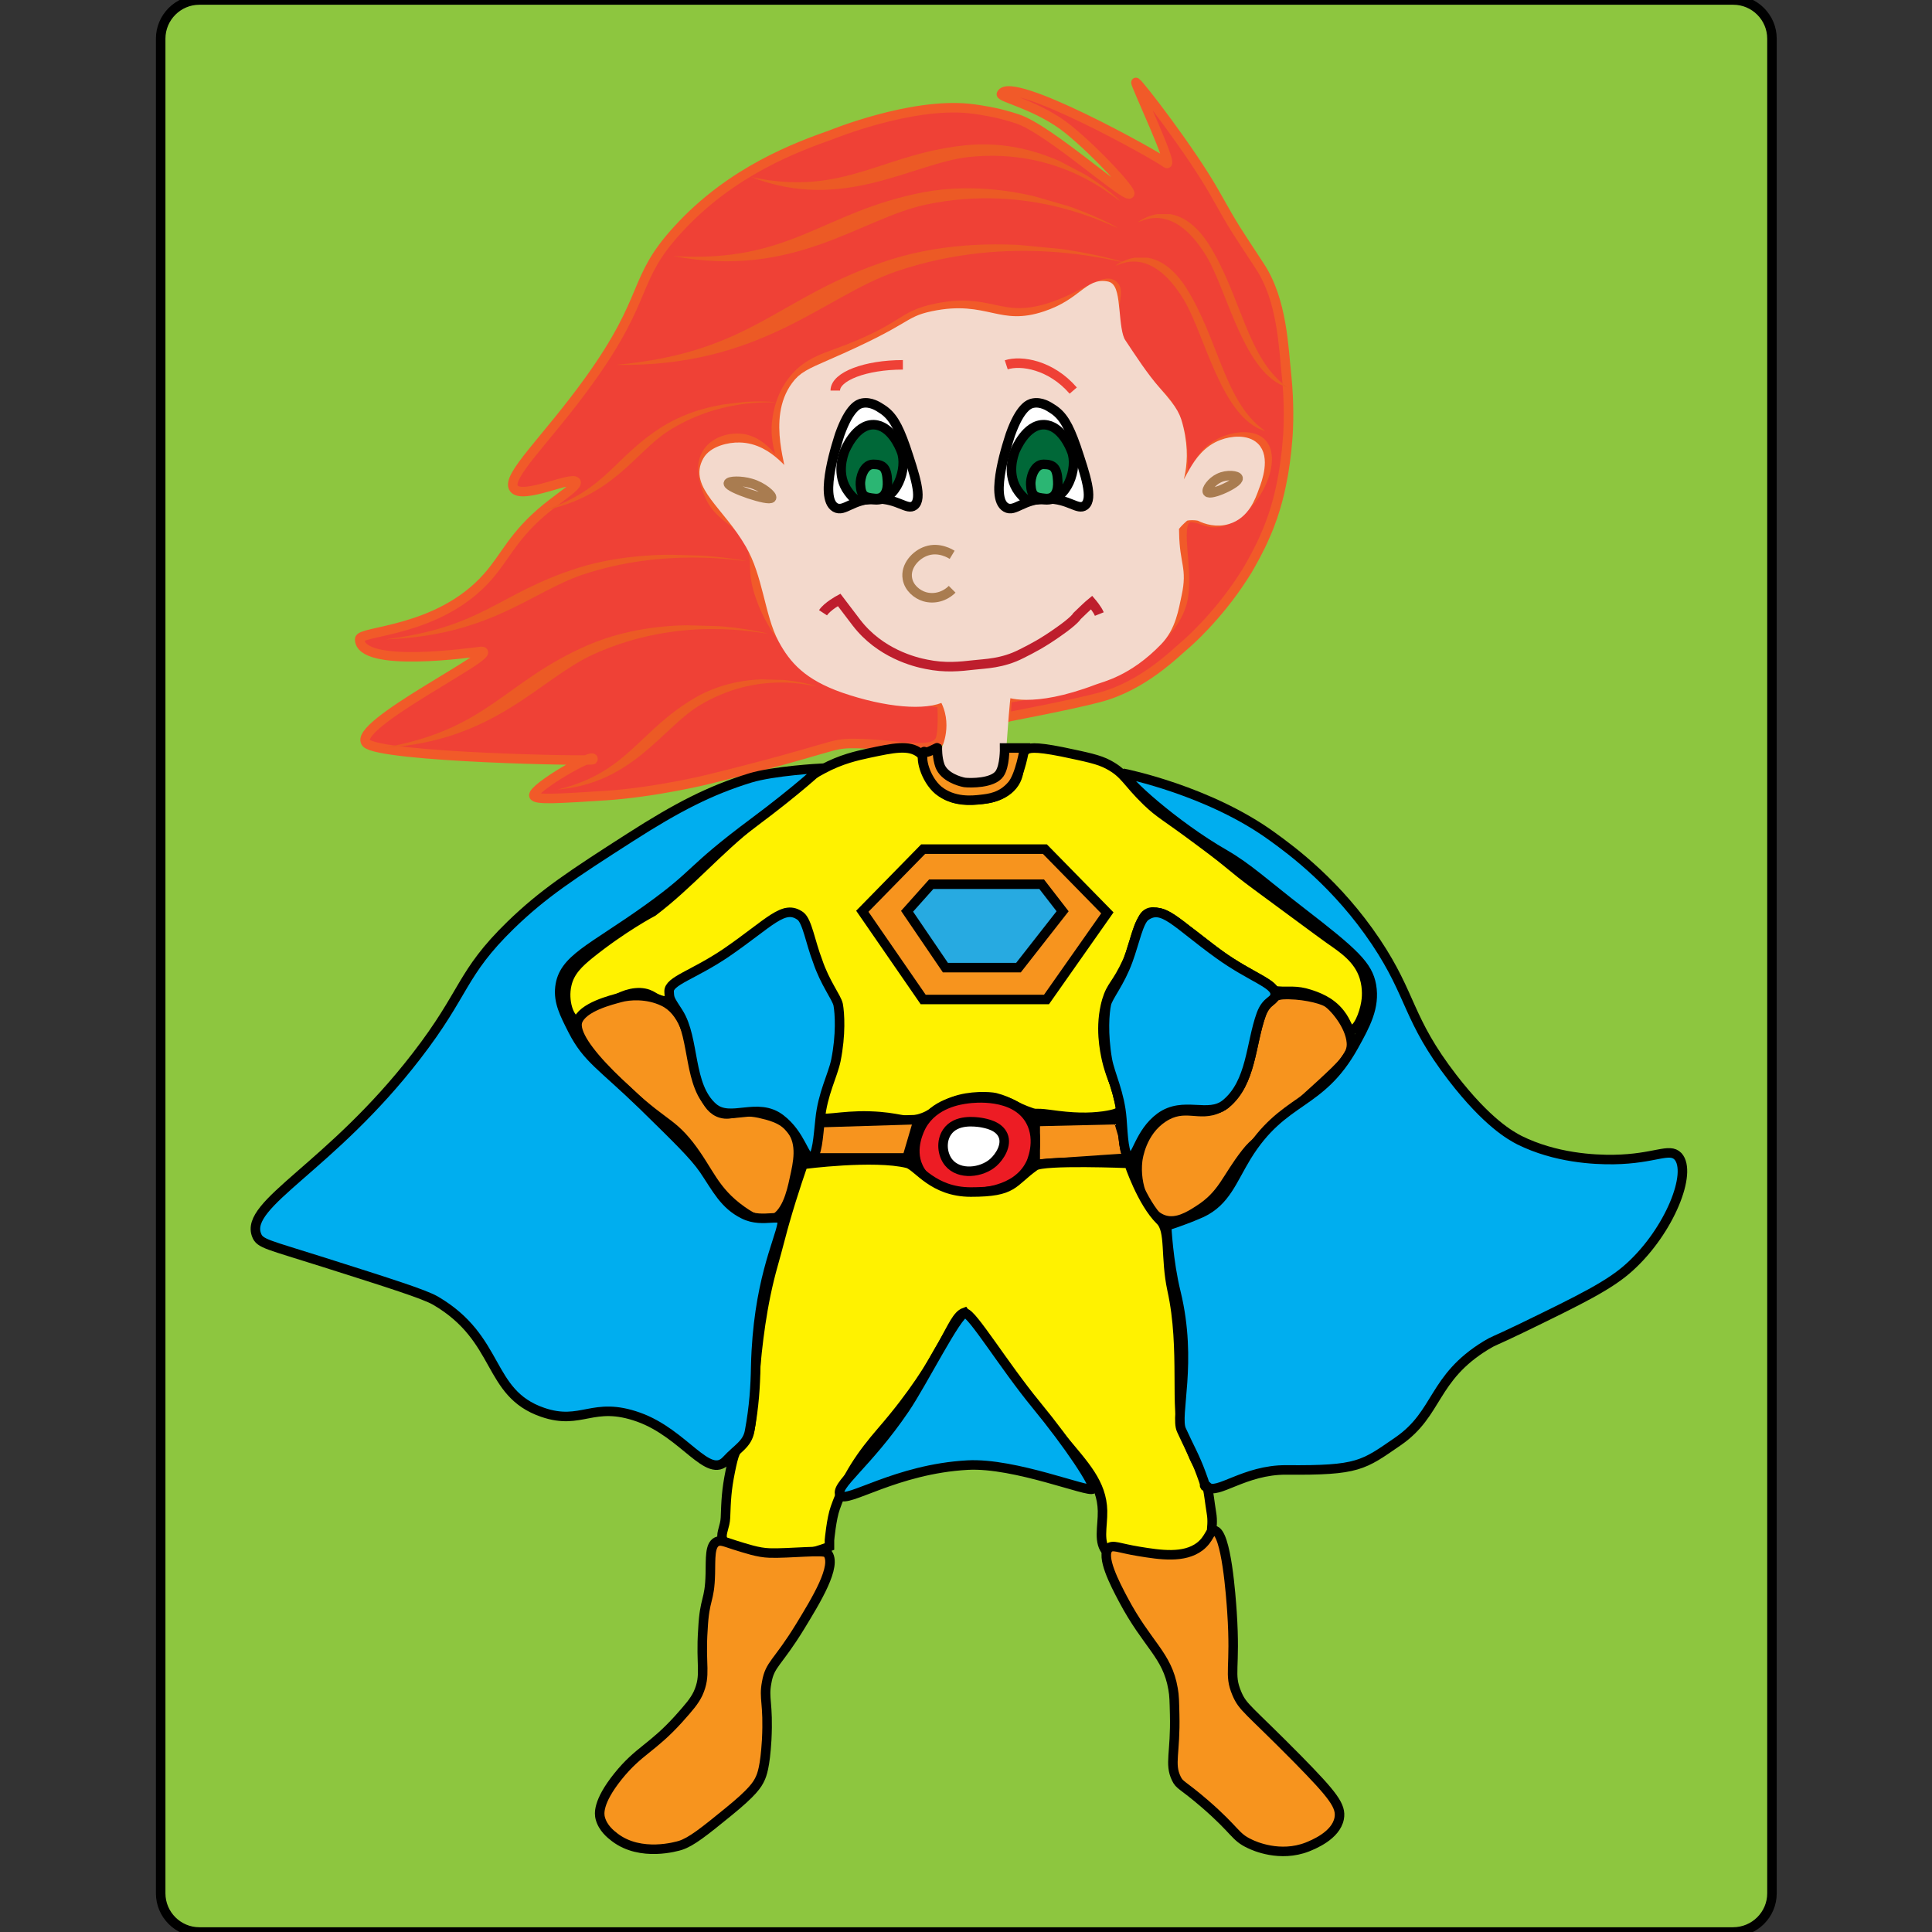 <?xml version="1.0" encoding="utf-8"?>
<!-- Generator: Adobe Illustrator 18.1.0, SVG Export Plug-In . SVG Version: 6.00 Build 0)  -->
<!DOCTYPE svg PUBLIC "-//W3C//DTD SVG 1.1//EN" "http://www.w3.org/Graphics/SVG/1.1/DTD/svg11.dtd">
<svg version="1.1" id="Layer_1" xmlns="http://www.w3.org/2000/svg" xmlns:xlink="http://www.w3.org/1999/xlink" x="0px" y="0px"
	 viewBox="0 0 600 600" enable-background="new 0 0 600 600" xml:space="preserve">
<rect x="0" y="0" width="600" height="600" fill="#333333" stroke="none"/>
<symbol  id="Blond_Hair_4" viewBox="-11.3 -7.7 22.6 15.3">
	<g>
		<path fill="#EC5A25" d="M-11.3,6.9c0,0,5.6,2.6,10.6-1.9c5-4.6,5.8-10.2,12-12.7C4.7-6.6,2.2,0.8-1,3.9
			C-6.1,8.8-10.8,6.9-11.3,6.9z"/>
	</g>
</symbol>
<g>
	<path fill="#8DC63F" stroke="#000000" stroke-width="2.957" stroke-miterlimit="10" d="M538.2,600H61.9c-6.6,0-12-5.4-12-12V12
		c0-6.6,5.4-12,12-12h476.4c6.6,0,12,5.4,12,12v576C550.3,594.6,544.9,600,538.2,600z"/>
	<path fill="#EF4136" stroke="#F15A29" stroke-width="2.957" stroke-miterlimit="10" d="M111.7,198.5c0-2.7,24.5-2.1,39.7-19.3
		c5.7-6.4,7.9-12.9,18.3-21.4c4.7-3.8,9.7-6.9,9.2-8.1c-1-2.1-16.6,5.6-19.3,2s10.1-15.1,23.4-33.6c18.9-26.3,13.1-31.1,27.5-46.8
		c16.7-18.3,37.1-25.7,47.8-29.5c0,0,24.5-10,42.7-8.1c4.6,0.5,8.9,1.5,8.9,1.5s3,0.7,6,1.7c9.8,3.2,33.3,24.5,34.9,23.3
		c0.9-0.7-9.9-12.6-19-20c-9.1-7.4-21.3-10-20.8-11c2.9-6.1,48.1,19,51.1,21.4c3.2,2.6-10-25.3-9.3-25c1.2,0.7,17.1,21.4,24.3,34.1
		c6.8,12.1,6.4,11.1,14.1,22.9c7.1,10.7,7.4,25.4,8.4,34.5c0.8,8,0.6,15.3,0.3,19c-0.4,5.5-1.1,9.6-1.4,11.4
		c-0.7,3.8-2,10.8-5.5,18.7c-2,4.7-4.4,8.8-5.6,10.9c0,0-0.7,1.1-1.4,2.2c-8,12.4-17.4,20.5-17.4,20.5c-3.7,3.1-13.5,13.2-27.2,16.8
		c-9.4,2.5-28.5,6-29,6.2c0,0,0.6-11,0.4-6c0,0.1,47.9-6.5,54.3-29.6c2.7-10-3.3-26.6,2.9-26.5c3.7,0.1,5.7,3.1,11.3,0.6
		c9-4.1,15.7-18.9,10.3-23.9c-3.1-2.9-9.9-1.8-14.2,1c-6.7,4.3-7.3,12.5-9.2,12.2c-2.3-0.4,1.9-13.5-5.1-24.4
		c-2.7-4.3-4.7-4.3-10.2-12.2c-3.3-4.8-5.1-7.3-6.1-11.2c-2.1-7.9,1.3-12.2-1-14.2c-3-2.6-9.7,3.9-20.3,7.1
		c-15.1,4.6-17.8-3.4-34.6,0c-11.8,2.4-9.2,6.1-31.5,14.2c-4,1.5-8.4,2.9-12.2,7.1c-6,6.6-6.1,15.3-6.1,16.3c0,8,4,13.7,3.1,14.2
		c-1.2,0.6-5.1-9.7-13.2-11.2c-3.9-0.7-8.8,0.6-11.2,4.1c-3,4.3-0.8,10,0,12.2c3.3,8.8,9.4,8,13.2,16.3c2.7,6,0,7.3,3.1,16.3
		c2.2,6.4,5.3,10.8,7.1,13.2c2.6,3.6,6.1,8.4,12.2,12.2c4.5,2.8,9.4,3.9,19.3,6.1c0,0,4.5-0.7,18,1.7c-0.5-3.4,0.7,8.4-0.8,11.5
		c-2.2,4.5-13.9,1.1-26.4,1c-8.1-0.1-5.6,1.3-45.8,11.2c0,0-16.3,4-31.9,5h-0.1c-14.3,0.9-21.5,1.4-21.9,0
		c-0.7-2.3,19.7-14.1,18.3-11.2c-0.3,0.6-65.8-0.7-70.3-5.1c-5.4-5.4,42.8-28.6,35.6-28.5C146.9,202.6,111.7,207.7,111.7,198.5z"/>
	<path fill="#F3D9CC" stroke="#F3D9CC" stroke-width="2.957" stroke-miterlimit="10" d="M310.7,238.4c0,0,0.8-14.8,1.8-23.5
		c0,0,7.6,3.8,27.3-3.7c2.3-0.9,10.4-2.5,19.7-12.1c4.3-4.4,5.1-10.3,6-14.4c1.8-8.3-0.6-9-0.8-19.2c0,0-2-0.6,3.1-5
		c0.7-0.6,4.1-0.5,4.9-0.1c1.8,0.9,5.1,2,8.6,0.9c5.3-1.6,7.2-6.9,8.3-10c0.9-2.3,3.4-9.2,0-12.5c-2.5-2.4-7.1-1.9-10-0.8
		c-9,3.3-10.4,14.6-13.3,14.2c-2.4-0.4,2.9-5.9-0.2-19.1c-0.9-3.7-1.4-5.3-6.9-11.5c-4-4.5-7.8-10.4-11-15.2
		c-2.6-3.9-1.3-16.8-4.3-17.5c-5.9-1.3-7.5,5.3-19.2,9.2c-14.7,4.9-18.3-3.5-35,0c-8.5,1.8-5.2,3.5-31.7,15
		c-6.4,2.8-8.7,3.8-10.8,6.7c-7.8,10.5-0.7,26.5-1.8,28c-0.8,1.2-6-8.7-15.7-8.9c-3.3-0.1-8.3,1.1-10,4.2
		c-4.3,7.6,6.1,13.6,13.2,25.9c5.5,9.4,6,21.7,10.2,29.5c3.4,6.3,7.8,11.3,18.9,15.2c13.3,4.6,25.6,5.6,31,2.7l0,0
		c4.9,8.2,0.8,16.5,0.8,16.5c0,1-0.1,2.6-0.1,4.6c1.2,1,3.3,2.3,6.3,3.1c0.8,0.2,1.8,0.4,3,0.4C307.4,241,310.7,238.4,310.7,238.4z"
		/>
	<path fill="#FFF200" stroke="#000000" stroke-width="2.957" stroke-miterlimit="10" d="M285.7,233.9c-3.4-2.7-8.3-1.6-15.9,0
		c-3.6,0.8-8.5,1.8-14.4,5c-8.9,4.7-13.2,10-21.3,16.4c-11.4,8.9-20,19.2-31.3,27.8c-0.2,0.1-9.5,5-19.9,13.4
		c-2.9,2.4-6,5.1-6.9,9.4c-1.1,4.8,0.6,10.7,3.5,11.4c1.9,0.5,2.8-1.6,8.4-5c3.8-2.3,7-4.1,10.9-4c4,0.2,4.4,2.3,7.4,2.5
		c5.7,0.3,12.7-9.7,17-12.6c3.9-2.7,9.5-3.8,15.7-9.7c3.1-3,4.1-5.2,6-5c3,0.4,2.2,6.7,7.4,14.9c3.3,5.3,3.8,5.9,5.4,10.5
		c1.4,4,2.2,16.3,0,24.3c0,0-1.7,0.7-2.2,8.4l-1.3,5c0.7,1.8,6.7-0.3,15.9,0c9.3,0.3,10.4,2.1,14.9,1c5-1.3,5.4-3.4,11.3-5.6
		c4.9-1.8,11.1-1.5,12.8-1.1c5,1.3,5.7,2.8,11.4,4.7c1.7,0.5,0.7-0.1,5.3,0.5c7.6,1.1,12.3,1.1,16.9,0.5c4.1-0.6,4.7-1.2,5-1.5
		c2.2-2.7-1.9-7.1-4-15.9c-0.6-2.8-2.3-10.3,0-18.4c1.5-5,2.9-4.6,6.5-12.4c4.7-10.2,3.6-13.6,6.5-14.9c3.4-1.5,9.6,3.3,21.8,12.9
		c9.9,7.7,12.5,10.9,18.4,11.4c3.4,0.3,5.6-0.4,9.9,1c2.1,0.7,6.4,2.1,9.4,6c2.2,2.8,2.2,4.9,3.5,5c1.9,0.1,3.9-4.7,4.5-8.4
		c0.2-1.1,0.6-4.3-0.5-7.9c-1.8-5.8-6.6-8.9-10.9-11.9c0,0-1.6-1.1-22.3-16.4c-8.7-6.4-7.2-6-17.9-13.9
		c-11.1-8.3-12.1-8.3-16.4-12.4c-6.4-6.2-6.7-8.6-11.9-11.4c-3.1-1.7-6.9-2.4-14.4-4c-9-1.8-10.5-1.2-11.4-0.5
		c-3.2,2.4-0.6,6.7-4,10.9c-3.4,4.2-9.6,4.4-11.9,4.5c-2.4,0.1-7.3,0.2-10.9-3C287.2,241.4,289.5,236.9,285.7,233.9z"/>
	<polygon fill="#F7941E" stroke="#000000" stroke-width="2.957" stroke-miterlimit="10" points="286.7,263.7 267.8,283 286.7,310.4 
		325,310.4 343.9,283.5 324.5,263.7 	"/>
	<polygon fill="#27AAE1" stroke="#000000" stroke-width="2.957" stroke-miterlimit="10" points="281.7,283 293.6,300.5 316.3,300.5 
		330,283 323.5,274.6 289.2,274.6 	"/>
	<path fill="#F7941E" stroke="#000000" stroke-width="2.957" stroke-miterlimit="10" d="M179.3,317.4c-0.8,3.3,3.1,9.1,10.4,16.4
		c15.7,15.7,17.8,13.6,24.3,21.8c6.3,8.1,7.5,14.1,16.4,20.4c3.8,2.7,6.5,3.7,8.9,3c4.8-1.4,6.5-8.6,7.4-12.9
		c1.1-4.9,2.5-10.9-1-15.4c-2.6-3.4-6.9-4.3-9.9-5c-6.7-1.4-8.4,1-11.9,0c-10.2-3-5.6-28.9-17.9-34.7c-5-2.4-10.6-2-13.4-1.2
		C190.1,310.5,180.7,312.7,179.3,317.4z"/>
	<path fill="#F7941E" stroke="#000000" stroke-width="2.957" stroke-miterlimit="10" d="M398.3,308.9c-12,0.9-7.4,29.3-19.7,35.2
		c-6.2,3-10.6-1.5-17.4,3c-6.7,4.4-7.8,12.5-7.9,13.4c-0.9,7.3,2.3,16.6,8.4,18.4c3.8,1.1,7.6-1.2,10.4-3c7.8-4.9,8.6-9.9,14.9-17.9
		c2.8-3.5,2.1-1.9,23.3-21.3c6.7-6.2,9.7-9,9.4-12.9c-0.4-5.6-5.8-11.6-7.7-12.6C409.9,310,403.7,308.6,398.3,308.9z"/>
	<path fill="#F7941E" stroke="#000000" stroke-width="2.957" stroke-miterlimit="10" d="M252.4,348.7c-1,3.6-2,7.3-3,10.9h32.3
		l3.5-11.9L252.4,348.7z"/>
	<polygon fill="#F7941E" stroke="#000000" stroke-width="2.957" stroke-miterlimit="10" points="321.5,348.3 321.5,361.6 
		350.8,359.6 347.3,347.7 	"/>
	<path fill="#ED1C24" stroke="#000000" stroke-width="2.957" stroke-miterlimit="10" d="M286.2,349.6c-0.4,0.8-3.8,7-1,12.9
		c3.6,7.7,14.3,7.9,16.4,7.9c2.4,0,14-0.1,18.4-8.9c0.2-0.3,3.4-7.2,0-13.4c-4.8-8.7-17.9-7.1-19.4-6.9
		C298.2,341.5,290.1,342.6,286.2,349.6z"/>
	<path fill="#FFFFFF" stroke="#000000" stroke-width="2.957" stroke-miterlimit="10" d="M294.1,351.6c-1.9,2.8-1.5,6.9,0.5,9.4
		c3.3,4.1,10.3,3.2,13.9,0c2-1.8,4.3-5.4,3-8.4c-1.3-3-5.2-3.7-6.9-4C303.1,348.4,296.9,347.4,294.1,351.6z"/>
	<path fill="#FFF200" stroke="#000000" stroke-width="2.957" stroke-miterlimit="10" d="M249.4,361.6c0,0-3,8.4-5.7,17.9
		c-0.5,1.6-2.3,8.7-3.5,12.9c-7.3,25.5-5.5,51.2-8.2,53.7c-3.7,3.4-4.2,6-5.2,10.8c-1.2,5.9-1.3,9.1-1.5,14.4
		c-0.1,2.7-1.4,4.7-1,6.4c0.5,2.5,4.6,3.7,7.4,4.5c1.6,0.4,8.3,1.4,13.5,1.1c5.7-0.3,12.4-3,12.4-3v-2c0,0,0.6-6.7,1.8-10
		c3.5-9.9,8.1-16.5,14.5-23.9c19.9-23,21.2-35.2,25.6-36.8c0,0,8.2,12.2,30.5,39.3c6.8,8.2,12.2,13.7,12.4,22.3
		c0.1,5-1.5,9.9,1.5,12.9c0.7,0.7,1.9,1.6,9.4,2c13.6,0.8,17.6-1.7,18.9-2.5c1.3-0.9,3.8-2.6,4-5c0.1-2.3,0.5-4.1,0-6.9
		c-1.1-6.8-0.7-8.7-4.2-14.8c-1.6-2.7-2.7-6.3-4.2-9.5c-3.2-6.9,0.3-26.3-3.8-44.8c-2.2-10.2-0.4-18.4-3.7-21.6
		c-5.7-5.6-9.7-17.7-9.7-17.7s-26.5-1.1-29.2,0.8c-7.3,5.2-6.3,8.1-19.9,8.1c-11.8,0-16.4-7.9-19.6-8.9
		C271.5,358.7,249.4,361.6,249.4,361.6z"/>
	<path fill="#F7941E" stroke="#000000" stroke-width="2.957" stroke-miterlimit="10" d="M220.6,488.7c0.1-4.7-0.2-8.8,2-9.9
		c1.2-0.6,2.4,0,5.5,1c3.6,1.1,7.3,2.4,10.9,2.5c6,0.2,17-1.1,17.9,0c3.3,3.8-3.6,14.9-8.4,22.8c-7.1,11.6-9.4,11.6-10.4,17.4
		c-1,5.2,0.6,6.2,0,17.9c-0.5,8.4-1.5,10.8-2,11.9c-0.9,2-2.4,4.3-9.9,10.4c-7.6,6.2-11.5,9.3-14.9,10.4c-1,0.3-12.3,3.7-20.4-2.5
		c-1.3-1-3.7-2.9-4.5-6c-0.3-1.2-0.9-4.9,5.5-12.9c6.5-8.1,10.6-8.7,18.9-17.9c3.2-3.6,4.8-5.4,6-7.9c2.6-5.8,0.7-8.5,1.5-19.9
		C218.8,496,220.4,497.6,220.6,488.7z"/>
	<path fill="#F7941E" stroke="#000000" stroke-width="2.957" stroke-miterlimit="10" d="M348.8,496.7c-2.6-4.9-7-13.4-4.5-15.9
		c1.3-1.2,3.2,0,9.4,1c6.7,1.1,14,2.2,18.9-1.5c3.1-2.4,3.1-5.1,4.5-5c3.8,0.3,5.2,21,5.5,25.3c1.2,18-1.1,19.1,1.5,25.3
		c1.9,4.5,3.4,4.7,18.9,20.4c11.1,11.3,13.6,14.6,12.9,18.4c-1,5.4-8.2,8.2-9.9,8.9c-8.5,3.3-16.5-0.3-17.9-1
		c-4.7-2.2-4.1-3.9-13.9-12.4c-7.2-6.2-7.8-5.6-8.9-7.9c-2.2-4.6-0.2-7.8-0.5-19.9c-0.1-3.9-0.1-5.8-0.5-7.9
		C362.5,513.9,356.3,510.9,348.8,496.7z"/>
	<path fill="#00AEEF" stroke="#000000" stroke-width="2.957" stroke-miterlimit="10" d="M349.5,240.3c0,0,25.9,5.2,45.5,19.4
		c6.4,4.6,20.3,14.9,32.3,32.8c11.3,16.9,9.7,23.9,23.8,42.2c10.9,14.1,18.1,18,20.8,19.4c11.1,5.5,23.2,6.1,29.3,6
		c12.8-0.2,17.2-3.8,19.9-1c4.6,5-2.6,23.1-14.9,34.3c-6.2,5.7-15.2,10.1-33.3,18.9c-9.5,4.6-8.6,3.8-11.4,5.5
		c-16.7,10.2-14.7,21.1-27.3,29.8c-10.9,7.5-12.3,9.1-34.7,8.9c-13.1-0.1-21.7,8-24.5,5.2c-2.3-2.3,0.8,3.3-2-4.1
		c-1.9-5.2-3.8-8.4-6.1-13.5c-2.1-4.5,3.6-20.9-1.7-42.7c-2.4-9.7-2.9-20.7-2.9-20.7s5.3-1.6,10.9-4.1c7.4-3.5,9.4-10,13.9-17.4
		c11.5-18.7,22.7-15.3,33.3-34.3c3.6-6.5,6.7-12.1,5.5-18.9c-1.1-6.1-5.2-10-21.8-22.8c-11.4-8.8-16.4-13.6-23.8-17.9
		C364.9,256.5,348.3,241.6,349.5,240.3z"/>
	<g>
		<path fill="#27AAE1" stroke="#000000" stroke-width="2.957" stroke-miterlimit="10" d="M355.8,284.5c5.3-3.7,9.3,2.2,22.8,11.9
			c10,7.2,17.6,9.1,17.4,12.4c-0.1,2.3-2.6,1.6-4.3,6.2c-3.3,9.1-3,21.2-11,27.8c-5.5,4.5-13.1-1.1-20.4,4.2
			c-6.5,4.8-7.3,12.8-9.4,12.4c-1.9-0.3-2.1-6.6-2.5-11.9c-0.6-8-3.6-13.6-4.5-18.4c-1.4-8.1-0.9-14.6-0.3-17.3
			c0.5-2.3,4.2-6.6,6.7-13.5C352.4,292.6,353.6,286,355.8,284.5z"/>
	</g>
	<path fill="#00AEEF" stroke="#000000" stroke-width="2.957" stroke-miterlimit="10" d="M339.4,462.4c-1.2,1.3-24.2-8.2-38.9-7.4
		c-22.2,1.2-37.6,12-39.5,9.4c-2.2-2.8,8.2-9.5,20-26.9c5.5-8.1,16.3-29.7,18.7-29.7c2.2,0,12,16.2,22.1,28.5
		C332,448.7,340.4,461.4,339.4,462.4z"/>
	<path fill="#00AEEF" stroke="#000000" stroke-width="2.957" stroke-miterlimit="10" d="M225.6,453.5c-5.7,6.2-13-8.3-27.3-13.4
		c-14.3-5.1-17.6,2.7-29.8-1.5c-17.4-6-12.9-22.8-33.3-34.7c-3.5-2-13.9-5.3-34.7-11.9c-17.3-5.5-19.8-5.7-20.8-8.4
		c-3.9-9.8,22.9-21,49.6-55.6c15.4-19.9,13.7-25.5,29.3-40.7c10.1-9.8,19.1-15.7,37.2-27.3c14.5-9.3,24.8-14.6,37.2-18.4
		c7.2-2.2,21.8-3,21.8-3s-6.7,6.4-20.8,16.9c-20.4,15.2-16.9,15.4-32.8,26.8c-17.6,12.6-26.3,15.5-27.3,24.3
		c-0.5,4.5,1.3,8.1,4,13.4c4.5,8.8,8.9,10.8,21.8,23.3c10.5,10.3,15.8,15.4,18.9,19.9c4,5.9,6.3,10.9,12.4,13.9
		c6.2,3.1,12.5-1,11.9,3c-0.9,5.5-7.6,18.4-8.2,44.2c-0.1,6.1-0.5,12.6-1.9,20.1C232.1,448.5,229,449.8,225.6,453.5z"/>
	<g>
		<path fill="#00AEEF" stroke="#000000" stroke-width="2.957" stroke-miterlimit="10" d="M355.8,284.5c5.3-3.7,9.3,2.2,22.8,11.9
			c10,7.2,17.6,9.1,17.4,12.4c-0.1,2.3-2.6,1.6-4.3,6.2c-3.3,9.1-3,21.2-11,27.8c-5.5,4.5-13.1-1.1-20.4,4.2
			c-6.5,4.8-7.3,12.8-9.4,12.4c-1.9-0.3-2.1-6.6-2.5-11.9c-0.6-8-3.6-13.6-4.5-18.4c-1.4-8.1-0.9-14.6-0.3-17.3
			c0.5-2.3,4.2-6.6,6.7-13.5C352.4,292.6,353.6,286,355.8,284.5z"/>
	</g>
	<g>
		<path fill="#00AEEF" stroke="#000000" stroke-width="2.957" stroke-miterlimit="10" d="M248.6,284.5c-5.2-3.8-9.4,2-23.1,11.4
			c-10.2,6.9-17.8,8.7-17.7,12c0.1,2.3,0.1,2.3,2.9,6.6c5.2,8.2,2.9,22.7,10.8,29.5c5.4,4.6,13.7-2,20.9,3.5
			c6.4,4.9,7.4,12.3,9.5,12c1.9-0.3,2.2-6.5,2.8-11.9c0.8-8,3.9-13.5,4.9-18.3c1.6-8,1.2-14.6,0.7-17.3c-0.5-2.3-4.1-6.7-6.4-13.6
			C251.7,292.7,250.7,286.1,248.6,284.5z"/>
	</g>
	<path fill="#F7941E" stroke="#000000" stroke-width="2.957" stroke-miterlimit="10" d="M287,233.4c0.1-0.2,0,0.8,2.4-0.4
		c2-1,1.7-0.8,1.7-0.8s-0.1,3.1,0.8,5.6c1.3,3.5,6,4.9,7.7,5.2c1.8,0.2,8.7,0.3,10.8-2.7c1.7-2.4,1.6-8,1.6-8h6.2
		c0,0-1.4,8.7-4,11.6c-3.2,3.7-7,4.1-9.7,4.4c-2.6,0.3-8.4,0.9-13.1-2.9C287.4,242,285.5,235.1,287,233.4z"/>
	<path fill="none" stroke="#A97C50" stroke-width="2.957" stroke-miterlimit="10" d="M375,152.8c-0.5-0.7,1.2-3.2,3.5-4.3
		c2.6-1.3,5.9-0.8,6,0C384.8,150,375.9,154.1,375,152.8z"/>
	<path fill="none" stroke="#A97C50" stroke-width="2.957" stroke-miterlimit="10" d="M239.6,154.6c0.4-0.7-2.8-3.5-6.4-4.5
		c-3-0.9-6.8-0.8-7,0C226,151.5,239,155.9,239.6,154.6z"/>
	<g>
		<path fill="#FFFFFF" stroke="#000000" stroke-width="2.957" stroke-miterlimit="10" d="M312.4,157.6c2.8,1.6,5.3-2.7,12.7-2.7
			c6.9,0,9.6,3.7,11.8,2.1c2.7-2.1,0.2-9.5-2.7-18.2c-2.4-6.9-4.3-9.9-7.3-11.8c-1.2-0.8-3.5-2.3-6.1-1.8c-1.2,0.2-4,1.3-7,9.7
			C313.4,136.3,307,154.5,312.4,157.6z"/>
		<path fill="#006838" stroke="#000000" stroke-width="2.957" stroke-miterlimit="10" d="M316.4,152.8c-4-5.3-1.6-11.6-1.2-12.7
			c0.2-0.4,3.4-8.4,9.1-8.2c5.3,0.2,8.1,7.1,8.5,8.2c2.1,5.1-1.4,15.7-8.3,15.1C319.7,154.8,319.5,156.8,316.4,152.8z"/>
		<path fill="#2BB673" stroke="#000000" stroke-width="2.957" stroke-miterlimit="10" d="M324.6,154.8c-3.2-0.3-4.3-0.7-4.5-4.4
			c-0.1-1.7,0.9-6.2,4-6.2c3.1,0,4.2,1.1,4.4,5.2C328.7,152.3,327.8,155.1,324.6,154.8z"/>
	</g>
	<g>
		<path fill="#FFFFFF" stroke="#000000" stroke-width="2.957" stroke-miterlimit="10" d="M259.4,157.6c2.8,1.6,5.3-2.7,12.7-2.7
			c6.9,0,9.6,3.7,11.8,2.1c2.7-2.1,0.2-9.5-2.7-18.2c-2.4-6.9-4.3-9.9-7.3-11.8c-1.2-0.8-3.5-2.3-6.1-1.8c-1.2,0.2-4,1.3-7,9.7
			C260.4,136.3,254.1,154.5,259.4,157.6z"/>
		<path fill="#006838" stroke="#000000" stroke-width="2.957" stroke-miterlimit="10" d="M263.5,152.8c-4-5.3-1.6-11.6-1.2-12.7
			c0.2-0.4,3.4-8.4,9.1-8.2c5.3,0.2,8.1,7.1,8.5,8.2c2.1,5.1-1.4,15.7-8.3,15.1C266.8,154.8,266.5,156.8,263.5,152.8z"/>
		<path fill="#2BB673" stroke="#000000" stroke-width="2.957" stroke-miterlimit="10" d="M271.7,154.8c-3.2-0.3-4.3-0.7-4.5-4.4
			c-0.1-1.7,0.9-6.2,4-6.2c3.1,0,4.2,1.1,4.4,5.2C275.8,152.3,274.8,155.1,271.7,154.8z"/>
	</g>
	<path fill="none" stroke="#EF4136" stroke-width="2.957" stroke-miterlimit="10" d="M312.5,113.3c4.6-1.5,13.9,0,20.8,8"/>
	<path fill="none" stroke="#EF4136" stroke-width="2.957" stroke-miterlimit="10" d="M259.4,121.3c0-4.4,9.4-8,21-8"/>
	<line fill="none" stroke="#000000" stroke-width="2.957" stroke-miterlimit="10" x1="323.7" y1="120.3" x2="323.7" y2="120.3"/>
	<g>
		<path fill="none" stroke="#A97C50" stroke-width="2.957" stroke-miterlimit="10" d="M295.7,172.3c-0.5-0.3-4-2.5-7.9-1.2
			c-3.4,1.1-6.7,4.7-6,8.6c0.5,2.9,3,4.9,5.3,5.6c3,0.9,6.3,0,8.6-2.3"/>
	</g>
	<path fill="none" stroke="#BE1E2D" stroke-width="2.957" stroke-miterlimit="10" d="M255.6,190.3c1.3-2,5-4,5-4s3.2,4.2,5.4,7.1
		c7.3,9.5,18,12.2,21.7,12.9c5.8,1.2,10.4,0.7,14.8,0.2c3.4-0.4,8.8-0.4,14.8-3.5c3.2-1.6,6.5-3.3,11.3-6.7c5.2-3.6,5.9-5,5.9-5
		c3.5-3.4,4.5-4.2,4.5-4.2s1.8,2.1,2.4,3.6"/>
	
		<use xlink:href="#Blond_Hair_4"  width="22.6" height="15.3" x="-11.3" y="-7.7" transform="matrix(2.06 0 0 -3.52 369.693 106.79)" overflow="visible"/>
	
		<use xlink:href="#Blond_Hair_4"  width="22.6" height="15.3" x="-11.3" y="-7.7" transform="matrix(2.06 0 0 -3.52 376.708 93.261)" overflow="visible" enable-background="new    "/>
	
		<use xlink:href="#Blond_Hair_4"  width="22.6" height="15.3" id="XMLID_1_" x="-11.3" y="-7.7" transform="matrix(-6.785 -0.651 0.306 -3.19 270.276 96.112)" overflow="visible" enable-background="new    "/>
	
		<use xlink:href="#Blond_Hair_4"  width="22.6" height="15.3" x="-11.3" y="-7.7" transform="matrix(-5.535 -1.597 0.886 -3.071 278.52 73.931)" overflow="visible" enable-background="new    "/>
	
		<use xlink:href="#Blond_Hair_4"  width="22.6" height="15.3" x="-11.3" y="-7.7" transform="matrix(-4.11 -2.161 1.488 -2.831 291.231 57.609)" overflow="visible" enable-background="new    "/>
	
		<use xlink:href="#Blond_Hair_4"  width="22.6" height="15.3" x="-11.3" y="-7.7" transform="matrix(-3.33 0.39 -0.2 -1.704 204.739 141.065)" overflow="visible" enable-background="new    "/>
	
		<use xlink:href="#Blond_Hair_4"  width="22.6" height="15.3" x="-11.3" y="-7.7" transform="matrix(-4.941 -0.139 5.285851e-02 -1.881 175.785 185.671)" overflow="visible" enable-background="new    "/>
	
		<use xlink:href="#Blond_Hair_4"  width="22.6" height="15.3" x="-11.3" y="-7.7" transform="matrix(-5.228 -0.147 7.468031e-02 -2.657 178.776 213.426)" overflow="visible" enable-background="new    "/>
	
		<use xlink:href="#Blond_Hair_4"  width="22.6" height="15.3" x="-11.3" y="-7.7" transform="matrix(-3.511 -9.869511e-02 6.606857e-02 -2.351 213.363 228.209)" overflow="visible" enable-background="new    "/>
</g>
</svg>
